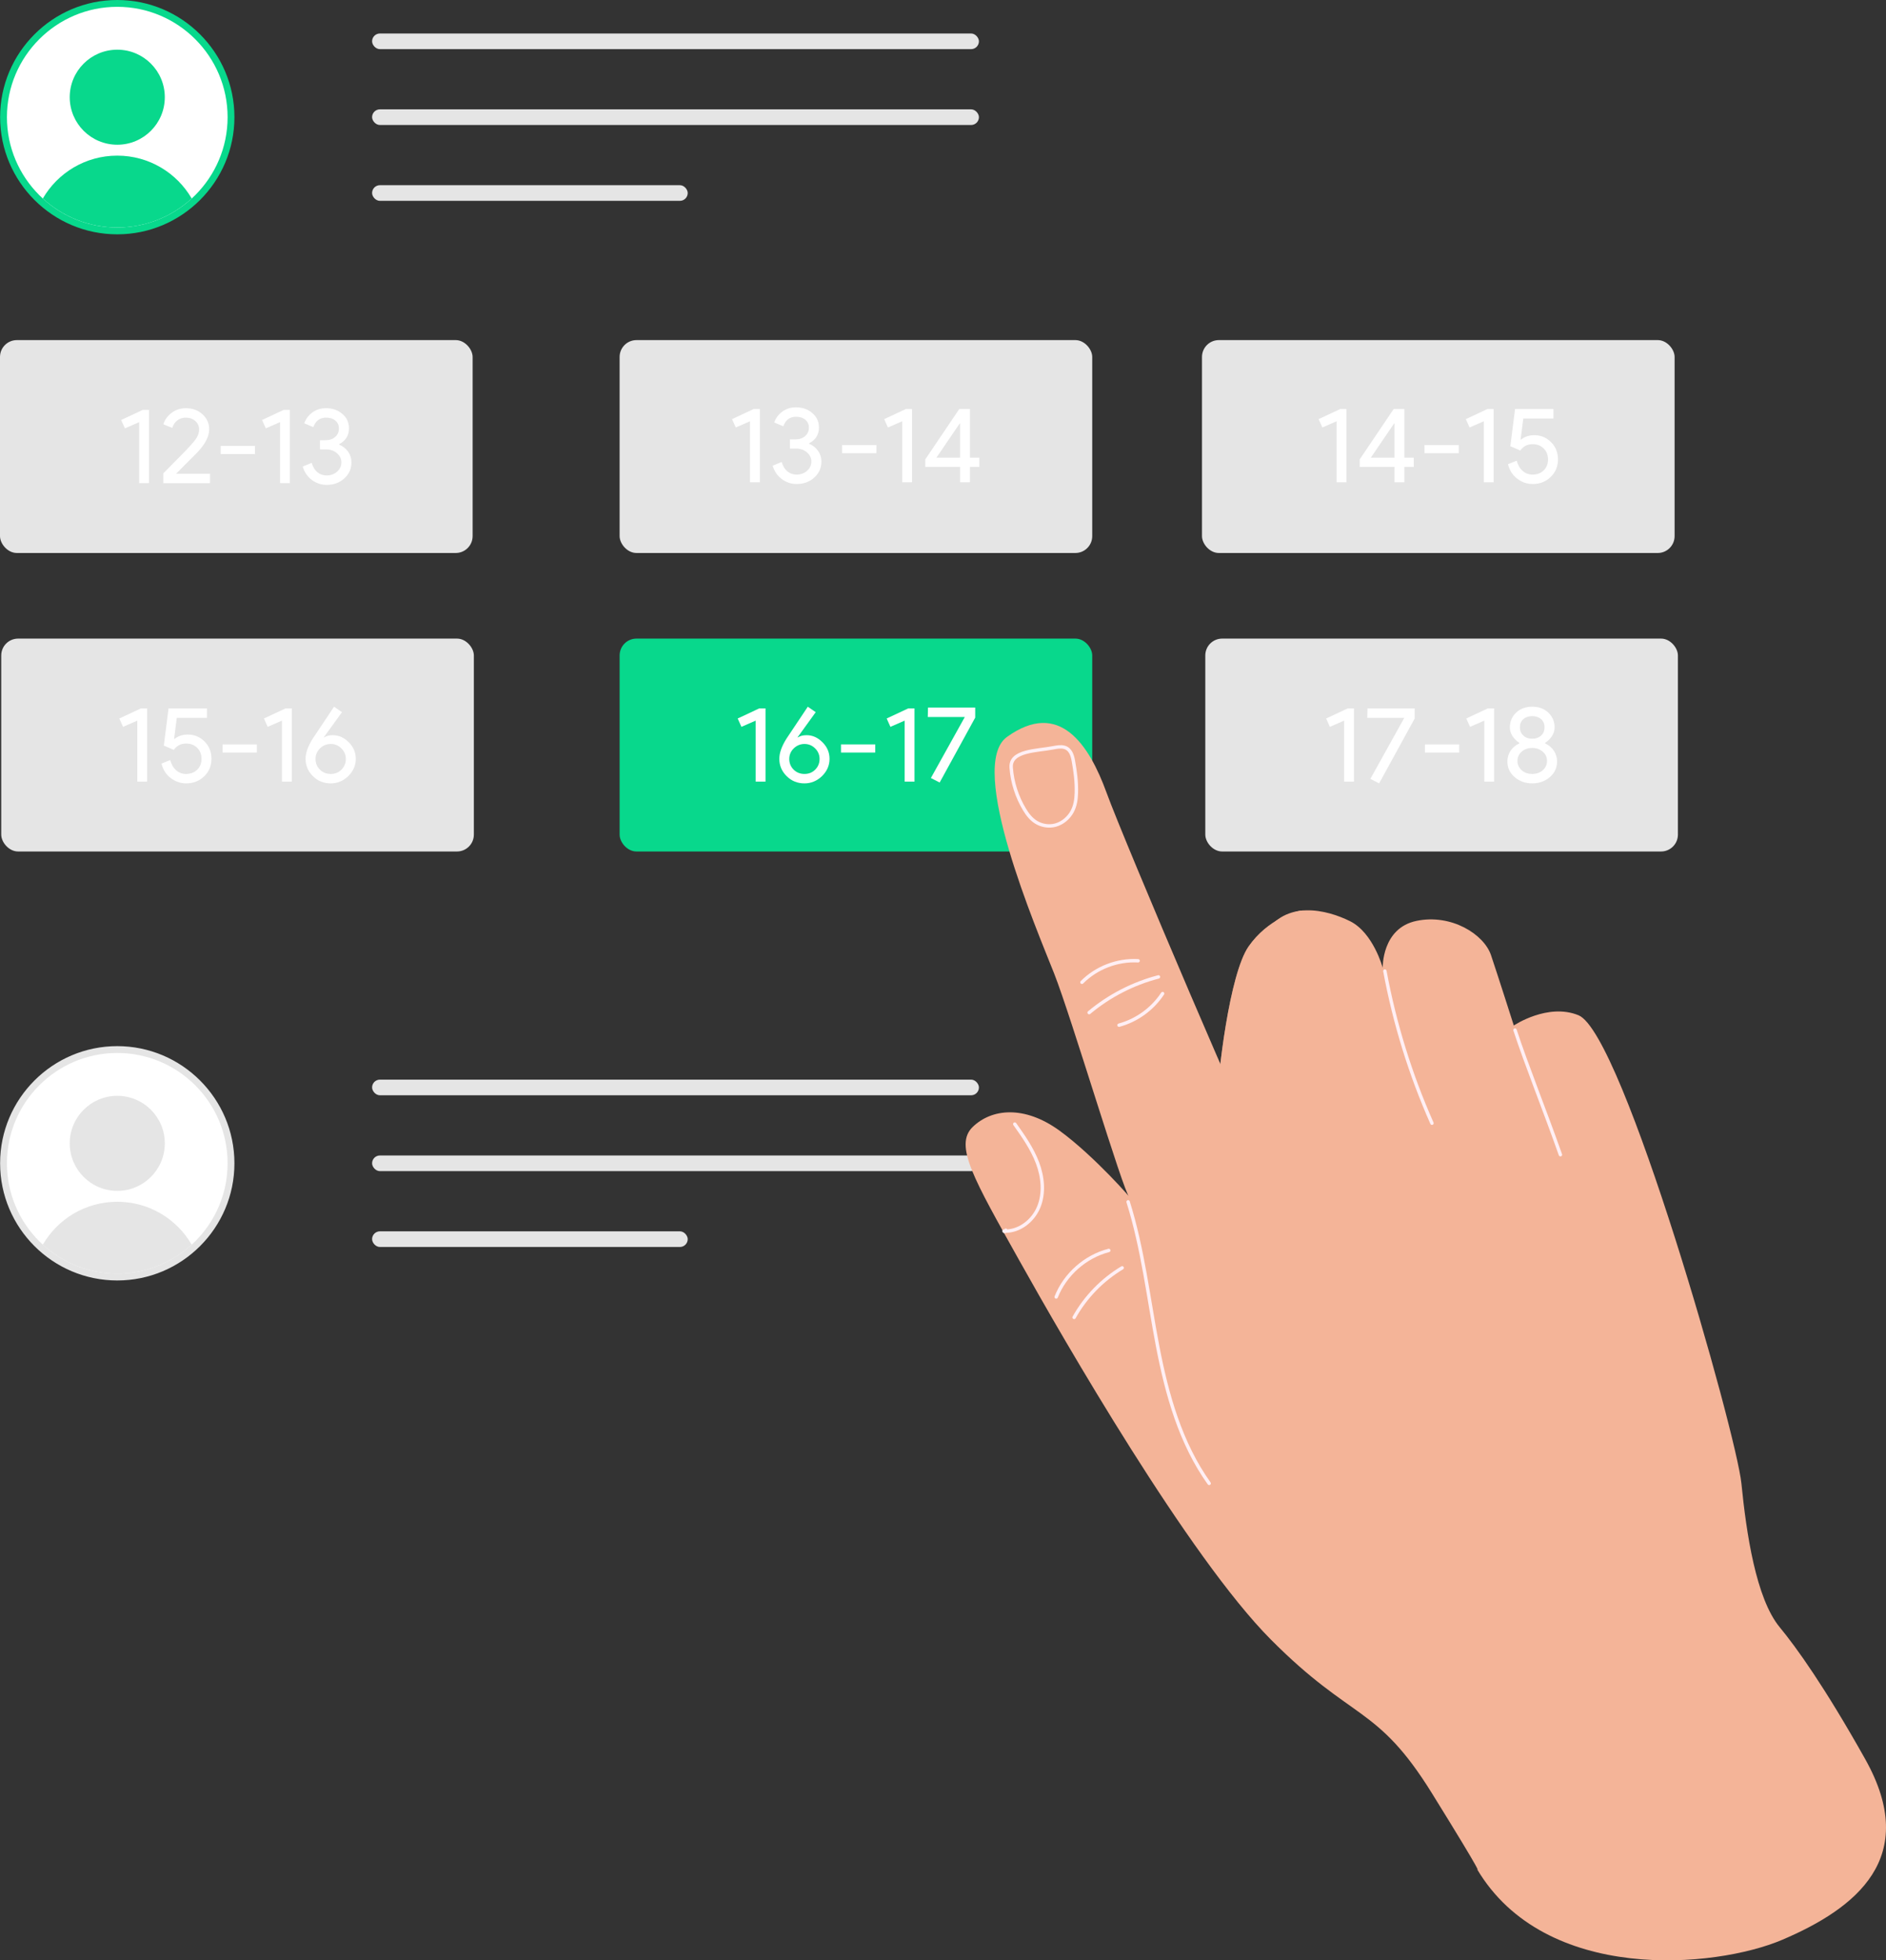 <?xml version="1.0" encoding="UTF-8"?>
<svg xmlns="http://www.w3.org/2000/svg" width="552.558" height="574.313" viewBox="0 0 552.558 574.313">
  <rect x="0" y="0" width="552.558" height="574.313" fill="#333333" stroke="none"/>
  <defs>
    <style>
      .cls-1 {
        fill: none;
        stroke: #ffeff4;
        stroke-linecap: round;
        stroke-linejoin: round;
      }

      .cls-2, .cls-3 {
        fill: #f4b498;
      }

      .cls-4 {
        fill: #fff;
      }

      .cls-5 {
        fill: #e5e5e5;
      }

      .cls-6 {
        fill: #08d88c;
      }

      .cls-3 {
        mix-blend-mode: multiply;
        opacity: .6;
      }

      .cls-7 {
        isolation: isolate;
      }
    </style>
  </defs>
  <g class="cls-7">
    <g id="Layer_2" data-name="Layer 2">
      <g id="Create_a_delivery_ad" data-name="Create a delivery ad">
        <g id="select-helper-and-time">
          <g>
            <g>
              <rect class="cls-5" x="0" y="99.639" width="138.465" height="62.369" rx="4.94" ry="4.94"/>
              <rect class="cls-5" x="181.535" y="99.639" width="138.465" height="62.369" rx="4.94" ry="4.94"/>
              <rect class="cls-5" x=".363" y="187.09" width="138.465" height="62.369" rx="4.94" ry="4.94"/>
              <rect class="cls-5" x="353.127" y="187.09" width="138.465" height="62.369" rx="4.94" ry="4.94"/>
              <g>
                <path class="cls-4" d="m43.653,120.096v21.454h-2.884v-17.878l-4.171,1.82-1.098-2.448,6.302-2.948h1.851Z"/>
                <path class="cls-4" d="m61.531,138.791v2.759h-13.674v-2.884l5.549-5.616c1.863-1.902,3.147-3.329,3.859-4.281.71-.952,1.067-1.95,1.067-2.997,0-.942-.368-1.746-1.098-2.415-.733-.669-1.674-1.003-2.823-1.003-.983,0-1.83.294-2.542.878-.71.585-1.169,1.297-1.378,2.131l-2.634-1.064c.416-1.317,1.223-2.433,2.415-3.341,1.192-.909,2.591-1.366,4.202-1.366,1.945,0,3.566.597,4.863,1.789,1.297,1.192,1.945,2.655,1.945,4.39,0,2.07-1.141,4.309-3.42,6.713l-6.272,6.305h9.942Z"/>
                <path class="cls-4" d="m74.705,133.02h-10.037v-2.384h10.037v2.384Z"/>
                <path class="cls-4" d="m84.931,120.096v21.454h-2.884v-17.878l-4.171,1.82-1.098-2.448,6.302-2.948h1.851Z"/>
                <path class="cls-4" d="m102.964,135.465c0,1.881-.699,3.451-2.101,4.704-1.381,1.256-3.094,1.884-5.143,1.884-1.611,0-3.063-.482-4.36-1.445-1.317-1.003-2.208-2.31-2.667-3.921l2.637-1.098c.334,1.192.883,2.108,1.646,2.744.763.638,1.677.957,2.744.957,1.172,0,2.185-.365,3.043-1.098.835-.753,1.253-1.662,1.253-2.729s-.439-1.965-1.317-2.698c-.858-.73-1.891-1.098-3.104-1.098h-1.851v-2.696h1.631c1.149,0,2.091-.319,2.823-.957.73-.638,1.098-1.47,1.098-2.494,0-.942-.345-1.705-1.036-2.29-.689-.585-1.598-.878-2.729-.878-1.82,0-3.063.929-3.732,2.79l-2.667-1.128c.482-1.317,1.286-2.384,2.417-3.198,1.128-.817,2.456-1.225,3.982-1.225,1.902,0,3.502.567,4.799,1.695,1.276,1.087,1.914,2.499,1.914,4.235,0,2.07-.962,3.607-2.887,4.61v.125c1.131.482,2.014,1.182,2.652,2.103.636.919.955,1.955.955,3.104Z"/>
              </g>
              <g>
                <path class="cls-4" d="m267.202,119.845v21.454h-2.884v-17.878l-4.171,1.82-1.098-2.448,6.302-2.948h1.851Z"/>
                <path class="cls-4" d="m284.172,136.783v4.515h-2.887v-4.515h-10.192v-2.198l9.942-14.741h3.137v14.241h2.759v2.698h-2.759Zm-9.82-2.698h6.933v-10.006h-.125l-6.808,10.006Z"/>
                <path class="cls-4" d="m256.757,132.768h-10.037v-2.384h10.037v2.384Z"/>
                <path class="cls-4" d="m222.62,119.845v21.454h-2.884v-17.878l-4.171,1.82-1.098-2.448,6.302-2.948h1.851Z"/>
                <path class="cls-4" d="m240.654,135.214c0,1.881-.699,3.451-2.101,4.704-1.381,1.256-3.094,1.884-5.143,1.884-1.611,0-3.063-.482-4.36-1.445-1.317-1.003-2.208-2.31-2.667-3.921l2.637-1.098c.334,1.192.883,2.108,1.646,2.744.763.638,1.677.957,2.744.957,1.172,0,2.185-.365,3.043-1.098.835-.753,1.253-1.662,1.253-2.729s-.439-1.965-1.317-2.698c-.858-.73-1.891-1.098-3.104-1.098h-1.851v-2.696h1.631c1.149,0,2.091-.319,2.823-.957.73-.638,1.098-1.47,1.098-2.494,0-.942-.345-1.705-1.036-2.29-.689-.585-1.598-.878-2.729-.878-1.82,0-3.063.929-3.732,2.79l-2.667-1.128c.482-1.317,1.286-2.384,2.417-3.198,1.128-.817,2.456-1.225,3.982-1.225,1.902,0,3.502.567,4.799,1.695,1.276,1.087,1.914,2.499,1.914,4.235,0,2.07-.962,3.607-2.887,4.61v.125c1.131.482,2.014,1.182,2.652,2.103.636.919.955,1.955.955,3.104Z"/>
              </g>
              <g>
                <path class="cls-4" d="m43.107,207.547v21.454h-2.884v-17.878l-4.171,1.82-1.098-2.448,6.302-2.948h1.851Z"/>
                <path class="cls-4" d="m61.957,222.288c0,2.05-.712,3.765-2.134,5.146-1.422,1.378-3.178,2.07-5.268,2.07-1.672,0-3.188-.523-4.549-1.57-1.358-1.044-2.256-2.456-2.696-4.235l2.57-1.034c.314,1.253.883,2.249,1.71,2.979.824.733,1.792,1.098,2.9,1.098,1.34,0,2.433-.411,3.28-1.238.845-.827,1.269-1.886,1.269-3.183,0-1.317-.424-2.394-1.269-3.232-.847-.837-1.93-1.256-3.247-1.256-1.526,0-2.729.618-3.607,1.851l-2.918-1.253,1.381-10.884h11.259v2.759h-8.845l-.784,6.149.125.031c1.064-.858,2.361-1.286,3.888-1.286,1.925,0,3.561.682,4.909,2.039,1.35,1.361,2.024,3.043,2.024,5.049Z"/>
                <path class="cls-4" d="m75.256,220.471h-10.037v-2.384h10.037v2.384Z"/>
                <path class="cls-4" d="m85.482,207.547v21.454h-2.884v-17.878l-4.171,1.82-1.098-2.448,6.302-2.948h1.851Z"/>
                <path class="cls-4" d="m97.524,215.389c1.736,0,3.283.689,4.643,2.07,1.378,1.361,2.07,2.979,2.07,4.863,0,1.922-.733,3.607-2.198,5.049-1.483,1.422-3.198,2.134-5.143,2.134-2.07,0-3.816-.712-5.238-2.134s-2.131-3.104-2.131-5.049c0-1.736.699-3.711,2.101-5.93l6.241-9.347,2.32,1.6-5.299,7.339.061.064c.648-.439,1.506-.659,2.573-.659Zm-5.082,6.963c0,1.233.429,2.279,1.286,3.137.858.835,1.914,1.253,3.168,1.253,1.256,0,2.3-.419,3.137-1.253.858-.858,1.286-1.904,1.286-3.137,0-1.212-.439-2.249-1.317-3.106-.858-.855-1.894-1.284-3.106-1.284-1.192,0-2.236.429-3.137,1.284-.878.858-1.317,1.894-1.317,3.106Z"/>
              </g>
              <g>
                <path class="cls-4" d="m396.686,207.547v21.454h-2.884v-17.878l-4.171,1.82-1.098-2.448,6.302-2.948h1.851Z"/>
                <path class="cls-4" d="m414.47,210.495l-10.414,19.009-2.57-1.317,9.942-17.881h-10.851l.061-2.759h13.832v2.948Z"/>
                <path class="cls-4" d="m427.518,220.471h-10.037v-2.384h10.037v2.384Z"/>
                <path class="cls-4" d="m437.744,207.547v21.454h-2.884v-17.878l-4.171,1.82-1.098-2.448,6.302-2.948h1.851Z"/>
                <path class="cls-4" d="m456.186,223.074c0,1.84-.699,3.367-2.101,4.579-1.422,1.233-3.147,1.851-5.177,1.851-2.027,0-3.752-.618-5.174-1.851-1.401-1.212-2.101-2.739-2.101-4.579,0-1.131.301-2.159.909-3.091.605-.929,1.473-1.667,2.604-2.211v-.125c-.837-.544-1.511-1.212-2.024-2.009-.513-.794-.768-1.631-.768-2.509,0-1.736.618-3.188,1.851-4.36,1.212-1.149,2.782-1.726,4.704-1.726,1.925,0,3.492.577,4.707,1.726,1.233,1.172,1.851,2.624,1.851,4.36,0,.878-.258,1.715-.771,2.509-.511.796-1.187,1.465-2.022,2.009v.125c1.128.544,1.996,1.281,2.604,2.211.605.932.909,1.96.909,3.091Zm-11.604-.158c0,.564.11,1.077.329,1.537.22.462.521.863.909,1.207.385.345.842.613,1.363.801.523.186,1.1.281,1.726.281.628,0,1.202-.094,1.726-.281.523-.189.978-.457,1.366-.801.385-.345.689-.745.909-1.207.22-.459.329-.973.329-1.537,0-1.087-.419-1.986-1.253-2.698-.837-.73-1.863-1.098-3.076-1.098s-2.246.368-3.104,1.098c-.817.733-1.223,1.631-1.223,2.698Zm.72-9.848c0,1.003.334,1.812,1.003,2.43.671.618,1.539.927,2.604.927,1.067,0,1.935-.309,2.604-.927s1.003-1.427,1.003-2.43c0-1.006-.334-1.8-1.003-2.384s-1.537-.878-2.604-.878c-1.064,0-1.932.294-2.604.878-.669.585-1.003,1.378-1.003,2.384Z"/>
              </g>
              <g>
                <g>
                  <circle class="cls-4" cx="34.356" cy="34.326" r="33.325"/>
                  <path class="cls-6" d="m34.356,2c17.824,0,32.325,14.501,32.325,32.326s-14.501,32.325-32.325,32.325S2.03,52.15,2.03,34.326,16.532,2,34.356,2m0-2C15.429,0,.03,15.398.03,34.326s15.398,34.325,34.325,34.325,34.325-15.398,34.325-34.325S53.283,0,34.356,0h0Z"/>
                </g>
                <g>
                  <path class="cls-6" d="m56.168,58.159c-5.756,5.267-13.411,8.492-21.817,8.492-8.394,0-16.05-3.225-21.806-8.492,4.366-7.515,12.488-12.564,21.806-12.564s17.451,5.05,21.817,12.564Z"/>
                  <path class="cls-6" d="m48.284,28.48c0,7.689-6.233,13.922-13.922,13.922-7.699,0-13.933-6.233-13.933-13.922s6.233-13.922,13.933-13.922c7.689,0,13.922,6.233,13.922,13.922Z"/>
                </g>
              </g>
              <rect class="cls-5" x="352.156" y="99.639" width="138.465" height="62.369" rx="4.94" ry="4.94"/>
              <g>
                <path class="cls-4" d="m394.476,119.845v21.454h-2.884v-17.878l-4.171,1.82-1.098-2.448,6.302-2.948h1.851Z"/>
                <path class="cls-4" d="m411.445,136.783v4.515h-2.887v-4.515h-10.192v-2.198l9.942-14.741h3.137v14.241h2.759v2.698h-2.759Zm-9.82-2.698h6.933v-10.006h-.125l-6.808,10.006Z"/>
                <path class="cls-4" d="m427.378,132.768h-10.037v-2.384h10.037v2.384Z"/>
                <path class="cls-4" d="m437.604,119.845v21.454h-2.884v-17.878l-4.171,1.82-1.098-2.448,6.302-2.948h1.851Z"/>
                <path class="cls-4" d="m456.454,134.586c0,2.05-.712,3.765-2.134,5.146-1.422,1.378-3.178,2.07-5.268,2.07-1.672,0-3.188-.523-4.549-1.57-1.358-1.044-2.256-2.456-2.696-4.235l2.57-1.034c.314,1.253.883,2.249,1.71,2.979.824.733,1.792,1.098,2.9,1.098,1.34,0,2.433-.411,3.28-1.238.845-.827,1.269-1.886,1.269-3.183,0-1.317-.424-2.394-1.269-3.232-.847-.837-1.93-1.256-3.247-1.256-1.526,0-2.729.618-3.607,1.851l-2.918-1.253,1.381-10.884h11.259v2.759h-8.845l-.784,6.149.125.031c1.064-.858,2.361-1.286,3.888-1.286,1.925,0,3.561.682,4.909,2.039,1.35,1.361,2.024,3.043,2.024,5.049Z"/>
              </g>
              <g>
                <rect class="cls-6" x="181.535" y="187.09" width="138.465" height="62.369" rx="4.94" ry="4.94"/>
                <path class="cls-4" d="m224.278,207.547v21.454h-2.884v-17.878l-4.171,1.82-1.098-2.448,6.302-2.948h1.851Z"/>
                <path class="cls-4" d="m256.428,220.471h-10.037v-2.384h10.037v2.384Z"/>
                <path class="cls-4" d="m236.321,215.389c1.736,0,3.283.689,4.643,2.07,1.378,1.361,2.07,2.979,2.07,4.863,0,1.922-.733,3.607-2.198,5.049-1.483,1.422-3.198,2.134-5.143,2.134-2.07,0-3.816-.712-5.238-2.134s-2.131-3.104-2.131-5.049c0-1.736.699-3.711,2.101-5.93l6.241-9.347,2.32,1.6-5.299,7.339.061.064c.648-.439,1.506-.659,2.573-.659Zm-5.082,6.963c0,1.233.429,2.279,1.286,3.137.858.835,1.914,1.253,3.168,1.253,1.256,0,2.3-.419,3.137-1.253.858-.858,1.286-1.904,1.286-3.137,0-1.212-.439-2.249-1.317-3.106-.858-.855-1.894-1.284-3.106-1.284-1.192,0-2.236.429-3.137,1.284-.878.858-1.317,1.894-1.317,3.106Z"/>
                <path class="cls-4" d="m267.93,207.547v21.454h-2.884v-17.878l-4.171,1.82-1.098-2.448,6.302-2.948h1.851Z"/>
                <path class="cls-4" d="m285.714,210.244l-10.414,19.009-2.57-1.317,9.942-17.881h-10.851l.061-2.759h13.832v2.948Z"/>
              </g>
              <g>
                <rect class="cls-5" x="109.016" y="9.811" width="177.788" height="4.586" rx="2.293" ry="2.293"/>
                <rect class="cls-5" x="109.016" y="32.033" width="177.788" height="4.586" rx="2.293" ry="2.293"/>
                <rect class="cls-5" x="109.016" y="54.254" width="92.47" height="4.586" rx="2.293" ry="2.293"/>
              </g>
              <g>
                <g>
                  <circle class="cls-4" cx="34.356" cy="340.81" r="33.325"/>
                  <path class="cls-5" d="m34.356,308.485c17.824,0,32.325,14.501,32.325,32.325s-14.501,32.326-32.325,32.326-32.325-14.501-32.325-32.326,14.501-32.325,32.325-32.325m0-2C15.429,306.485.03,321.883.03,340.81s15.398,34.326,34.325,34.326,34.325-15.398,34.325-34.326-15.398-34.325-34.325-34.325h0Z"/>
                </g>
                <g>
                  <path class="cls-5" d="m56.168,364.643c-5.756,5.267-13.411,8.492-21.817,8.492-8.394,0-16.05-3.225-21.806-8.492,4.366-7.515,12.488-12.564,21.806-12.564s17.451,5.05,21.817,12.564Z"/>
                  <path class="cls-5" d="m48.284,334.964c0,7.689-6.233,13.922-13.922,13.922-7.699,0-13.933-6.233-13.933-13.922s6.233-13.922,13.933-13.922c7.689,0,13.922,6.233,13.922,13.922Z"/>
                </g>
              </g>
              <g>
                <rect class="cls-5" x="109.016" y="316.295" width="177.788" height="4.586" rx="2.293" ry="2.293"/>
                <rect class="cls-5" x="109.016" y="338.517" width="177.788" height="4.586" rx="2.293" ry="2.293"/>
                <rect class="cls-5" x="109.016" y="360.739" width="92.47" height="4.586" rx="2.293" ry="2.293"/>
              </g>
            </g>
            <g>
              <g>
                <path class="cls-2" d="m381.779,266.748c-1.822-.031-10.398,2.537-15.973,10.545-5.575,8.008-9.069,37.549-9.297,46.896s11.911,25.334,17.052,22.19c5.142-3.144,22.178-32.489,23.884-39.817s-15.666-39.814-15.666-39.814Z"/>
                <path class="cls-3" d="m381.779,266.748c-1.822-.031-10.398,2.537-15.973,10.545-5.575,8.008-9.069,37.549-9.297,46.896s11.911,25.334,17.052,22.19c5.142-3.144,22.178-32.489,23.884-39.817s-15.666-39.814-15.666-39.814Z"/>
              </g>
              <path class="cls-2" d="m432.718,547.556s3.002,3.935-13.185-22.177c-16.186-26.111-23.188-20.882-47.22-45.064-24.032-24.182-60.496-87.459-73.708-111.096s-19.177-33.691-13.619-39.063c5.558-5.372,15.09-6.395,25.38,1.051,10.29,7.446,22.353,21.317,20.526,19.585-1.827-1.733-16.947-52.631-22.038-65.558-5.091-12.927-25.679-60.803-13.826-69.337,15.323-11.033,24.045,2.214,29.168,16.328,5.123,14.114,44.495,106.525,45.931,106.962,1.436.437,5.307-14.865,2.261-26.777-3.046-11.913-8.232-28.4-1.972-38.658,6.26-10.259,18.295-7.26,25.112-3.874,6.817,3.386,9.582,13.644,9.582,13.644,0,0-.319-11.614,9.902-13.732,10.221-2.118,19.762,3.923,21.824,10.043,2.062,6.12,6.678,20.609,6.678,20.609,0,0,9.928-6.696,18.961-3,13.085,5.354,46.265,122.577,47.718,137.144s4.257,33.72,11.244,42.168c4.806,5.812,13.143,17.407,25.055,38.661,16.157,28.829-2.717,43.676-24.319,52.882-19.635,8.367-69.511,12.946-89.454-20.74Z"/>
              <path class="cls-1" d="m297.306,329.321c2.555,3.592,5.113,7.25,6.668,11.375,1.555,4.125,2.023,8.83.358,12.911-1.665,4.081-5.783,7.303-10.185,7.062.112.303.689.025.522-.251"/>
              <path class="cls-1" d="m328.768,371.44c-5.848,3.504-10.754,8.564-14.075,14.517"/>
              <path class="cls-1" d="m330.515,352.103c4.322,13.749,5.935,28.175,8.652,42.329s6.708,28.427,15.087,40.153"/>
              <path class="cls-1" d="m443.866,301.785c3.316,10.131,8.907,23.995,13.301,36.508"/>
              <path class="cls-1" d="m405.741,284.492c2.835,15.328,7.475,30.321,13.792,44.572"/>
              <path class="cls-1" d="m340.619,291.086c-2.944,4.494-7.576,7.854-12.762,9.257"/>
              <path class="cls-1" d="m324.848,366.339c-6.889,1.786-12.794,7.011-15.405,13.631"/>
              <path class="cls-1" d="m339.401,286.204c-7.43,1.936-14.421,5.538-20.311,10.464"/>
              <path class="cls-1" d="m333.44,281.48c-6.041-.346-12.187,2.006-16.453,6.298"/>
              <path class="cls-1" d="m300.151,237.148c.859,1.425,1.888,2.803,3.411,3.742,1.523.939,3.616,1.389,5.648.846,2.166-.578,3.939-2.201,4.889-3.951s1.188-3.624,1.247-5.434c.104-3.224-.317-6.376-.881-9.48-.294-1.622-.841-3.454-2.682-3.941-1.009-.267-2.187-.051-3.305.165-4.628.897-12.57.751-12.226,5.77.294,4.292,1.701,8.638,3.899,12.283Z"/>
            </g>
          </g>
        </g>
      </g>
    </g>
  </g>
</svg>